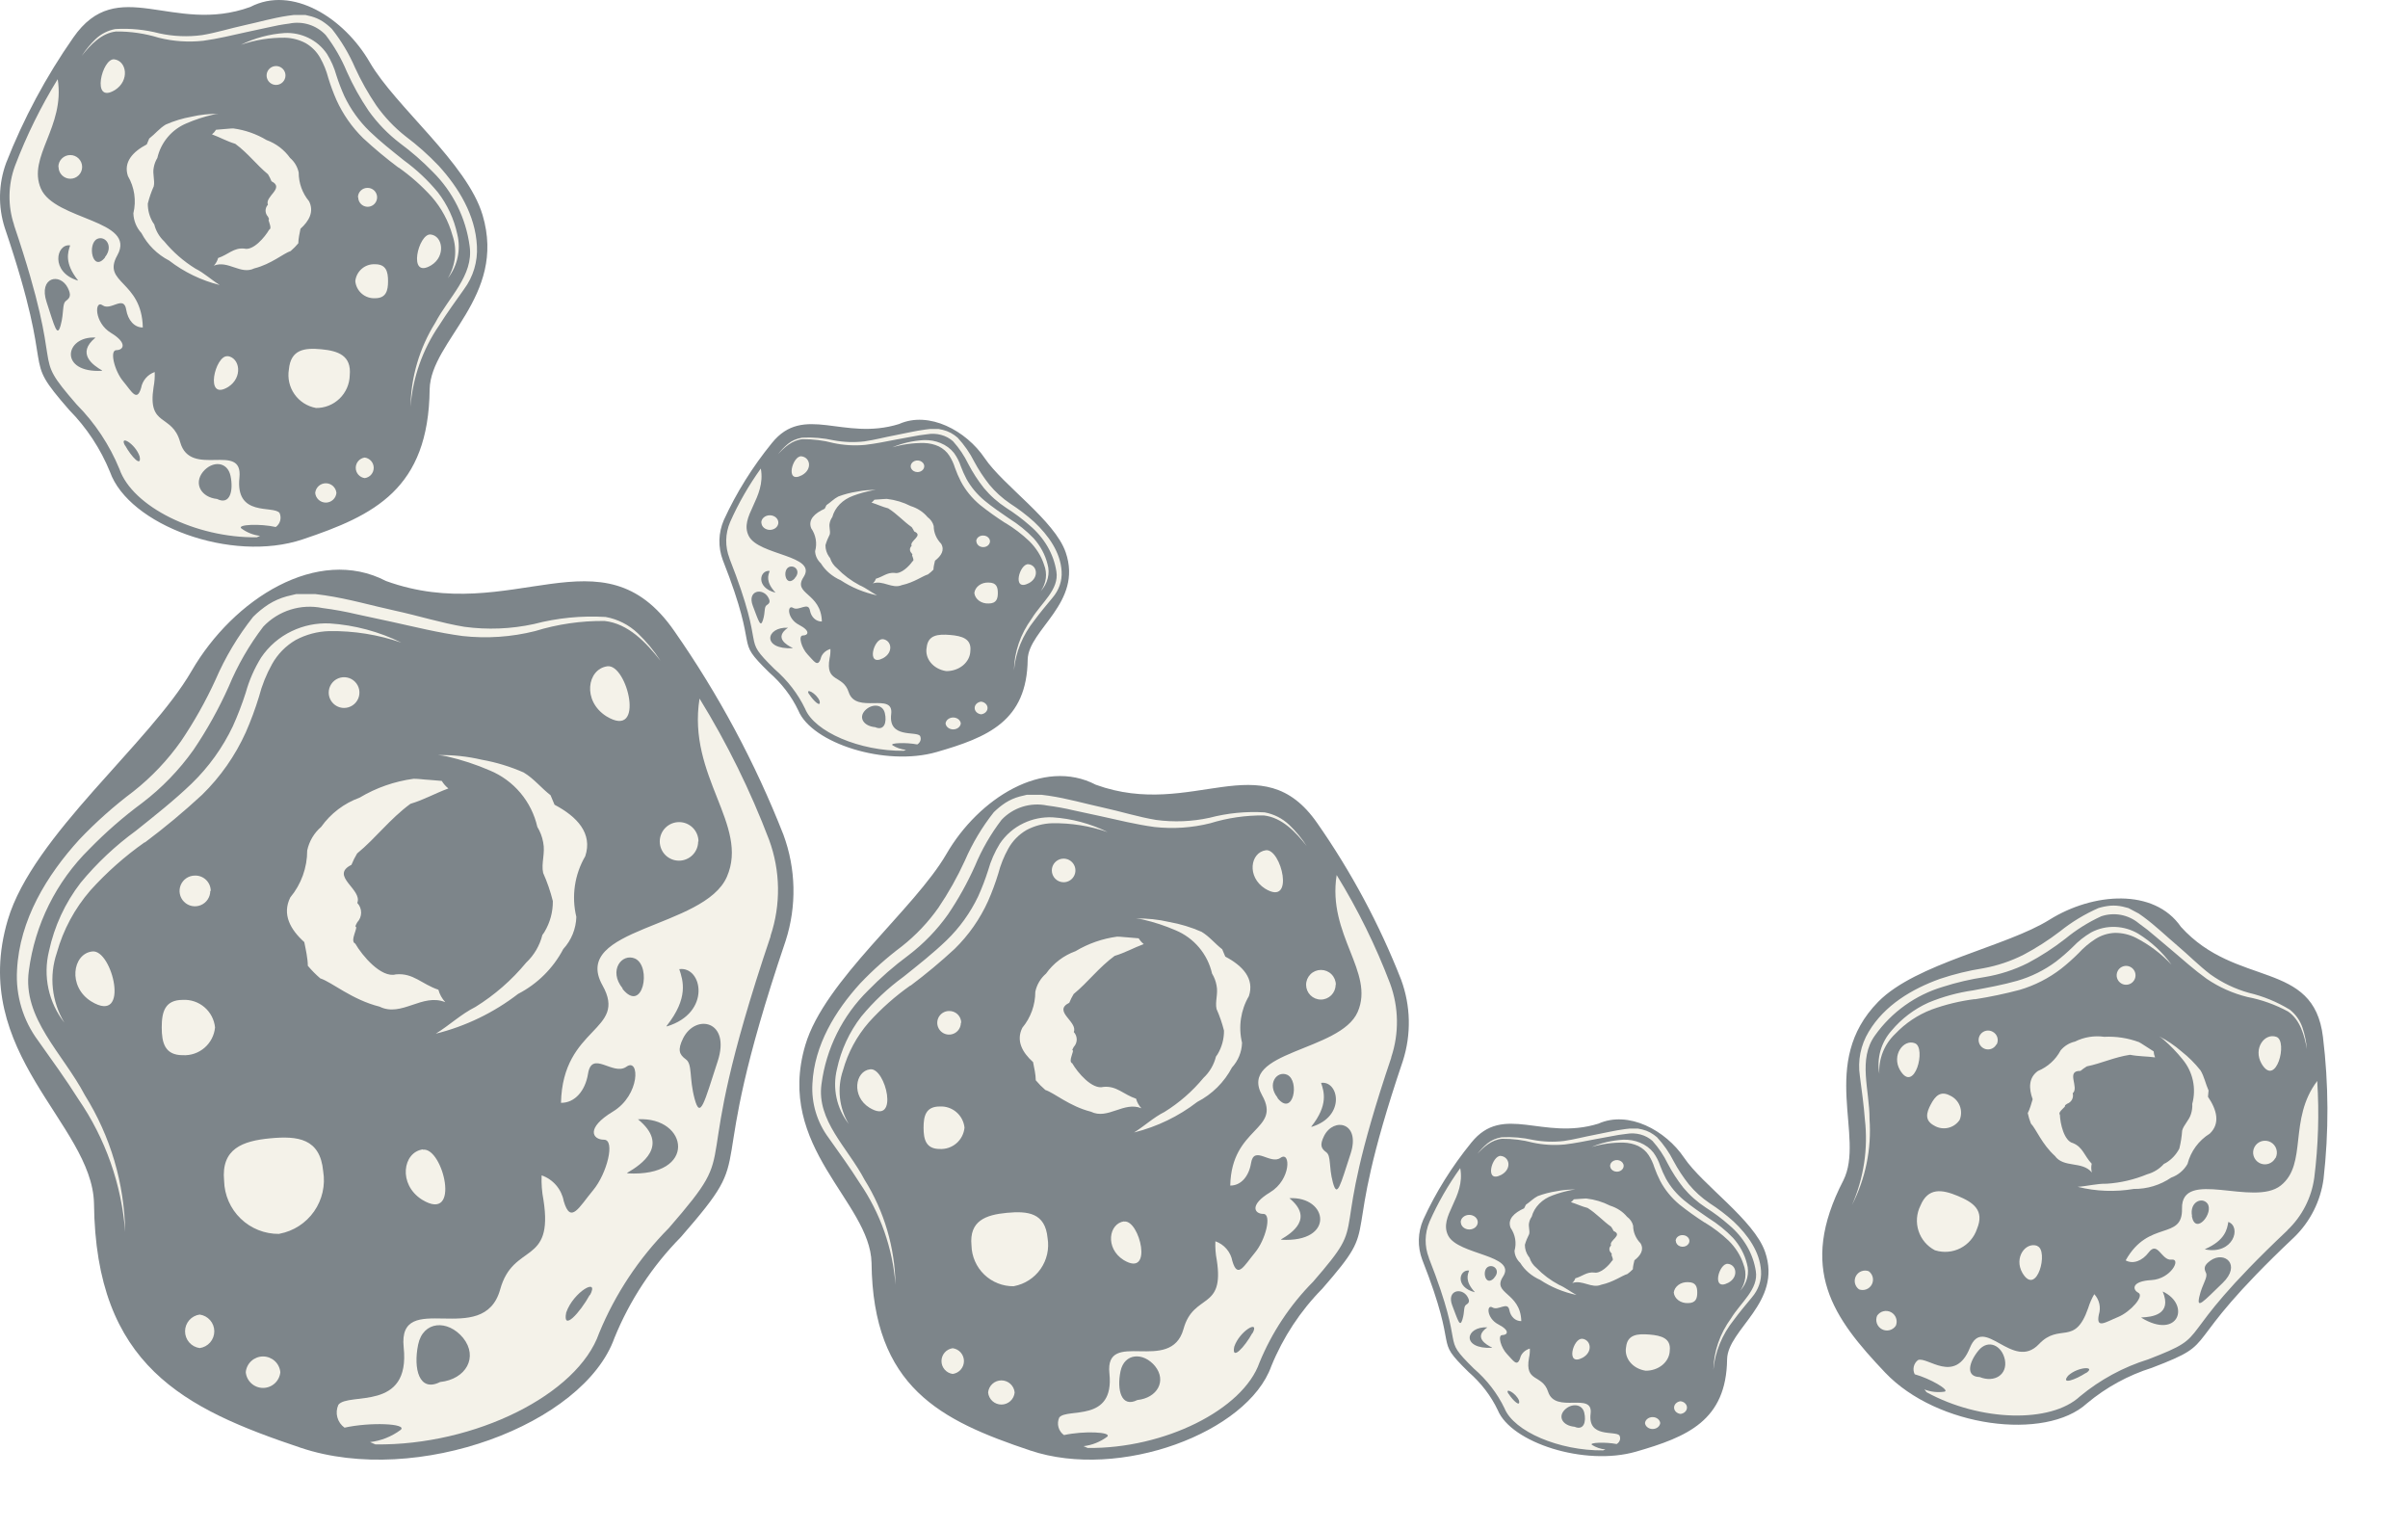 <svg width="241" height="153" viewBox="0 0 241 153" fill="none" xmlns="http://www.w3.org/2000/svg">
<g style="mix-blend-mode:color-dodge" opacity="0.54">
<path d="M37.911 145.753C35.301 145.774 32.706 145.374 30.224 144.569C18.693 140.71 9.883 136.467 9.73 120.385C9.73 117.218 7.716 114.235 5.64 110.976C2.381 105.918 -1.324 100.214 1.028 92.127C2.565 87.146 7.178 81.934 11.79 76.891C14.653 73.946 17.227 70.734 19.477 67.297C22.905 61.317 28.748 57.304 33.975 57.304C35.527 57.309 37.055 57.683 38.434 58.396C40.895 59.296 43.5 59.744 46.121 59.718C48.457 59.669 50.785 59.438 53.085 59.026C54.849 58.732 56.632 58.568 58.42 58.534C60.182 58.477 61.926 58.896 63.469 59.749C65.011 60.601 66.295 61.855 67.183 63.377C71.605 69.701 75.269 76.523 78.099 83.702C79.312 87.063 79.361 90.734 78.238 94.126C75.852 100.606 74.086 107.298 72.964 114.112C72.38 117.817 72.272 118.479 67.799 123.614C64.935 126.568 62.674 130.05 61.141 133.868C58.881 140.356 48.242 145.83 37.911 145.83V145.753Z" fill="#EBE7D7"/>
<path d="M78.407 83.517C75.581 76.322 71.917 69.484 67.491 63.146C60.234 52.661 51.286 62.716 38.633 58.134C31.792 54.568 23.351 59.918 19.169 67.144C14.988 74.37 3.288 83.594 0.782 92.035C-3.185 105.41 9.222 112.421 9.407 120.4C9.576 136.666 18.447 140.956 30.101 144.861C41.754 148.766 58.42 142.509 61.495 133.868C63.028 130.104 65.284 126.678 68.137 123.783C76.424 114.281 69.92 119.847 78.637 94.11C79.747 90.653 79.666 86.923 78.407 83.517ZM69.874 84.194C69.874 84.704 69.672 85.192 69.311 85.553C68.951 85.913 68.462 86.116 67.952 86.116C67.443 86.116 66.954 85.913 66.593 85.553C66.233 85.192 66.031 84.704 66.031 84.194C66.031 83.68 66.235 83.187 66.598 82.824C66.961 82.461 67.454 82.257 67.968 82.257C68.481 82.257 68.974 82.461 69.337 82.824C69.701 83.187 69.905 83.68 69.905 84.194H69.874ZM7.854 109.992C6.593 107.993 5.194 106.071 3.811 104.119C2.304 102.092 1.558 99.599 1.704 97.078C1.95 92.035 4.687 87.576 7.931 84.009C9.602 82.252 11.418 80.637 13.358 79.182C15.174 77.748 16.774 76.06 18.109 74.17C19.43 72.219 20.588 70.162 21.568 68.02C22.543 65.763 23.809 63.644 25.335 61.717C25.803 61.25 26.319 60.833 26.872 60.471C27.434 60.117 28.046 59.848 28.686 59.672L29.64 59.441C29.962 59.441 30.285 59.441 30.608 59.441H31.561L32.499 59.564C34.974 59.933 37.204 60.594 39.541 61.102C41.877 61.609 44.153 62.331 46.474 62.716C48.794 63.031 51.151 62.937 53.439 62.439C55.78 61.825 58.203 61.587 60.619 61.732C61.825 61.951 62.942 62.517 63.832 63.362C64.693 64.189 65.456 65.112 66.107 66.114C64.662 64.284 62.879 62.393 60.511 62.132C58.151 62.108 55.802 62.45 53.547 63.146C51.176 63.741 48.719 63.908 46.29 63.638C43.876 63.316 41.555 62.731 39.233 62.224L35.743 61.471C34.602 61.2 33.447 60.989 32.284 60.84C31.218 60.618 30.113 60.673 29.075 60.998C28.036 61.324 27.098 61.91 26.349 62.7C24.942 64.541 23.779 66.557 22.89 68.697C21.899 70.912 20.716 73.037 19.354 75.046C17.922 77.056 16.197 78.839 14.234 80.335C12.35 81.727 10.582 83.27 8.946 84.947C5.625 88.217 3.493 92.503 2.888 97.124C2.227 101.89 6.286 105.38 8.5 109.592C11.063 113.696 12.456 118.422 12.528 123.26C12.167 118.503 10.555 113.925 7.854 109.992ZM60.68 71.664C58.266 70.126 58.758 66.959 60.773 66.667C62.786 66.375 64.647 74.093 60.68 71.664ZM57.682 91.743C57.647 92.936 57.183 94.077 56.375 94.956C55.364 96.88 53.786 98.447 51.855 99.445C49.413 101.327 46.607 102.683 43.615 103.427C44.968 102.597 46.136 101.475 47.581 100.752C49.502 99.562 51.216 98.066 52.655 96.324C53.454 95.573 54.02 94.606 54.285 93.541C54.365 93.445 54.437 93.342 54.5 93.234C55.054 92.305 55.342 91.241 55.33 90.159C55.09 89.195 54.766 88.253 54.361 87.346C54.146 86.377 54.592 85.362 54.361 84.271C54.263 83.727 54.065 83.205 53.777 82.733C53.493 81.482 52.913 80.317 52.087 79.335C51.261 78.354 50.211 77.584 49.026 77.091C47.653 76.496 46.227 76.028 44.768 75.692C44.464 75.623 44.156 75.577 43.845 75.553C45.314 75.525 46.781 75.68 48.212 76.015C49.657 76.272 51.066 76.7 52.409 77.291C53.439 77.906 54.146 78.828 55.099 79.566C55.238 79.904 55.376 80.243 55.499 80.519C57.775 81.719 59.327 83.394 58.574 85.67C57.503 87.503 57.183 89.679 57.682 91.743ZM30.746 85.101C30.939 84.179 31.431 83.347 32.145 82.733C33.099 81.391 34.44 80.372 35.989 79.812C37.646 78.821 39.487 78.178 41.401 77.921C41.954 77.921 42.477 78.013 42.938 78.029L44.214 78.136C44.388 78.425 44.612 78.68 44.875 78.89C43.569 79.366 42.462 80.012 41.078 80.427C38.987 81.965 37.634 83.84 35.743 85.393C35.523 85.756 35.333 86.137 35.174 86.531C32.96 87.638 36.312 88.991 35.758 90.344C36.005 90.606 36.142 90.952 36.142 91.312C36.142 91.672 36.005 92.018 35.758 92.281C35.679 92.413 35.612 92.552 35.559 92.696C35.943 92.696 34.944 94.156 35.559 94.418C36.235 95.602 38.157 97.892 39.617 97.493C41.355 97.323 42.216 98.477 43.876 99.03C44.002 99.495 44.24 99.923 44.568 100.275C42.262 99.338 40.202 101.813 37.988 100.721C35.22 100.029 33.206 98.261 32.053 97.892C31.604 97.507 31.188 97.085 30.808 96.632C30.808 95.924 30.593 94.956 30.454 94.264C29.055 93.003 28.21 91.481 29.055 89.79C30.149 88.472 30.747 86.814 30.746 85.101ZM32.899 69.296C32.899 68.992 32.989 68.695 33.158 68.442C33.327 68.189 33.567 67.992 33.848 67.876C34.129 67.759 34.438 67.729 34.736 67.788C35.034 67.847 35.308 67.994 35.523 68.209C35.738 68.424 35.885 68.698 35.944 68.996C36.004 69.294 35.973 69.603 35.857 69.885C35.74 70.165 35.543 70.406 35.29 70.574C35.038 70.743 34.74 70.834 34.436 70.834C34.029 70.834 33.637 70.672 33.349 70.383C33.061 70.095 32.899 69.704 32.899 69.296ZM42.323 115.035C44.337 114.743 46.198 122.461 42.231 120.031C39.817 118.494 40.309 115.281 42.323 115.004V115.035ZM9.222 95.202C11.236 94.91 13.097 102.628 9.13 100.198C6.762 98.723 7.254 95.433 9.222 95.202ZM14.465 84.286C12.488 85.679 10.673 87.288 9.053 89.083C7.479 90.892 6.328 93.03 5.686 95.34C5.296 96.488 5.162 97.708 5.292 98.913C5.422 100.119 5.814 101.282 6.44 102.32C5.659 101.323 5.115 100.161 4.848 98.923C4.582 97.684 4.6 96.401 4.902 95.171C5.433 92.682 6.515 90.344 8.069 88.329C9.684 86.373 11.538 84.627 13.589 83.133C15.511 81.596 17.463 80.058 19.169 78.413C20.881 76.76 22.282 74.812 23.305 72.663C23.8 71.566 24.231 70.442 24.597 69.296C24.941 68.061 25.459 66.881 26.134 65.791C26.904 64.65 27.966 63.737 29.209 63.146C30.388 62.584 31.686 62.32 32.991 62.378C35.487 62.541 37.927 63.194 40.171 64.299C37.848 63.498 35.402 63.108 32.945 63.146C31.774 63.179 30.626 63.485 29.593 64.038C28.601 64.615 27.784 65.449 27.226 66.452C26.653 67.478 26.214 68.574 25.919 69.711C25.548 70.925 25.106 72.116 24.597 73.278C23.542 75.612 22.061 77.729 20.23 79.52C18.408 81.206 16.499 82.797 14.511 84.286H14.465ZM21.045 89.144C21.045 89.448 20.955 89.746 20.786 89.999C20.617 90.251 20.377 90.448 20.096 90.565C19.815 90.681 19.506 90.712 19.208 90.652C18.91 90.593 18.636 90.447 18.421 90.231C18.206 90.016 18.059 89.743 18 89.444C17.941 89.146 17.971 88.837 18.087 88.556C18.204 88.275 18.401 88.035 18.654 87.866C18.907 87.697 19.204 87.607 19.508 87.607C19.713 87.601 19.918 87.636 20.11 87.71C20.302 87.785 20.477 87.897 20.625 88.041C20.773 88.184 20.89 88.356 20.97 88.545C21.05 88.735 21.091 88.939 21.091 89.144H21.045ZM19.984 134.883C19.579 134.828 19.207 134.628 18.938 134.32C18.669 134.012 18.521 133.616 18.521 133.207C18.521 132.798 18.669 132.403 18.938 132.095C19.207 131.787 19.579 131.586 19.984 131.531C20.39 131.586 20.762 131.787 21.031 132.095C21.3 132.403 21.448 132.798 21.448 133.207C21.448 133.616 21.3 134.012 21.031 134.32C20.762 134.628 20.39 134.828 19.984 134.883ZM18.293 105.58C16.494 105.58 16.187 104.334 16.187 102.797C16.187 101.259 16.494 100.045 18.293 100.045C19.082 100.001 19.857 100.262 20.458 100.775C21.059 101.287 21.44 102.011 21.522 102.797C21.448 103.588 21.07 104.32 20.468 104.838C19.866 105.357 19.087 105.623 18.293 105.58ZM24.597 137.297C24.637 136.866 24.837 136.466 25.157 136.175C25.477 135.884 25.894 135.723 26.326 135.723C26.759 135.723 27.176 135.884 27.496 136.175C27.816 136.466 28.015 136.866 28.056 137.297C28.015 137.727 27.816 138.127 27.496 138.418C27.176 138.709 26.759 138.871 26.326 138.871C25.894 138.871 25.477 138.709 25.157 138.418C24.837 138.127 24.637 137.727 24.597 137.297ZM27.933 123.46C26.5 123.476 25.118 122.927 24.088 121.931C23.057 120.935 22.461 119.573 22.429 118.14C22.121 114.927 24.289 114.158 27.041 113.897C29.793 113.636 32.038 113.897 32.345 117.187C32.579 118.594 32.253 120.036 31.437 121.206C30.621 122.375 29.38 123.179 27.979 123.444L27.933 123.46ZM77.131 93.664C68.367 119.586 74.871 113.728 66.938 122.876C63.947 125.892 61.575 129.464 59.958 133.392C57.821 139.541 47.52 144.646 37.573 144.523L37.035 144.292C38.149 144.157 39.209 143.733 40.109 143.062C40.786 142.432 37.035 142.278 34.482 142.847C34.129 142.596 33.875 142.23 33.763 141.812C33.65 141.394 33.687 140.95 33.867 140.556C34.882 139.265 41.093 141.294 40.401 134.806C39.786 128.872 48.396 134.991 50.057 129.025C51.363 124.29 55.422 126.673 54.392 120.062C54.235 119.252 54.173 118.427 54.208 117.602C54.772 117.799 55.274 118.141 55.663 118.595C56.052 119.049 56.314 119.597 56.422 120.185C57.113 122.553 57.959 120.769 59.358 119.094C60.757 117.418 61.603 114.035 60.45 114.035C59.297 114.035 58.589 112.882 61.341 111.222C64.093 109.561 64.032 105.779 62.694 106.733C61.357 107.686 59.235 105.011 58.851 107.44C58.574 109.146 57.529 110.361 56.145 110.346C56.314 102.658 62.879 103.181 60.296 98.584C57.067 92.803 70.489 92.911 72.749 87.73C75.009 82.549 68.767 77.691 70.012 69.896C72.773 74.381 75.105 79.117 76.977 84.04C78.113 87.134 78.162 90.523 77.115 93.649L77.131 93.664ZM46.351 133.868C47.889 135.79 46.644 138.004 44.045 138.281C41.939 139.342 41.355 136.943 41.847 134.545C42.339 132.146 44.814 132.008 46.351 133.868ZM59.035 129.548C58.02 131.393 56.283 133.253 56.667 131.331C57.375 129.256 60.065 127.719 59.035 129.61V129.548ZM66.722 102.643C68.936 99.845 68.367 98.123 67.983 96.97C70.289 96.647 71.242 101.352 66.722 102.705V102.643ZM71.827 106.194C70.474 110.33 70.089 112.052 69.52 109.946C68.952 107.84 69.321 106.487 68.644 105.995C67.968 105.503 67.799 105.041 68.367 103.888C69.628 101.382 73.164 102.12 71.827 106.194ZM62.786 117.341C64.186 116.526 67.061 114.604 63.847 111.991C68.906 111.714 69.859 117.802 62.786 117.402V117.341ZM62.31 98.892C60.865 97.108 62.233 95.34 63.555 95.909C65.246 96.693 64.339 101.459 62.31 98.953V98.892Z" fill="#0E1D27"/>
</g>
<g style="mix-blend-mode:color-dodge" opacity="0.54">
<path d="M109.12 145.821C107.116 145.838 105.122 145.531 103.215 144.912C94.358 141.948 87.592 138.688 87.474 126.336C87.474 123.903 85.927 121.612 84.332 119.109C81.829 115.223 78.983 110.842 80.79 104.63C81.97 100.804 85.513 96.801 89.056 92.927C91.255 90.665 93.233 88.198 94.961 85.558C97.594 80.964 102.082 77.882 106.097 77.882C107.289 77.885 108.463 78.173 109.522 78.721C111.413 79.412 113.413 79.756 115.426 79.736C117.221 79.698 119.009 79.521 120.776 79.205C122.131 78.979 123.5 78.853 124.874 78.827C126.227 78.783 127.567 79.105 128.752 79.76C129.937 80.415 130.923 81.378 131.605 82.547C135.001 87.405 137.815 92.645 139.99 98.159C140.921 100.74 140.959 103.56 140.096 106.166C138.263 111.143 136.907 116.284 136.045 121.518C135.597 124.364 135.514 124.872 132.078 128.816C129.878 131.085 128.141 133.76 126.964 136.693C125.228 141.676 117.056 145.88 109.12 145.88V145.821Z" fill="#EBE7D7"/>
<path d="M140.226 98.017C138.056 92.49 135.241 87.238 131.841 82.37C126.267 74.316 119.394 82.039 109.675 78.52C104.42 75.78 97.937 79.89 94.725 85.44C91.512 90.99 82.525 98.076 80.601 104.559C77.554 114.834 87.084 120.219 87.226 126.348C87.356 138.842 94.169 142.137 103.121 145.136C112.073 148.136 124.874 143.33 127.236 136.693C128.413 133.801 130.146 131.169 132.337 128.946C138.703 121.648 133.707 125.923 140.403 106.154C141.256 103.498 141.193 100.633 140.226 98.017ZM133.672 98.537C133.672 98.928 133.516 99.304 133.239 99.58C132.963 99.857 132.587 100.013 132.196 100.013C131.804 100.013 131.429 99.857 131.152 99.58C130.875 99.304 130.719 98.928 130.719 98.537C130.719 98.142 130.876 97.763 131.155 97.484C131.434 97.205 131.813 97.049 132.207 97.049C132.602 97.049 132.981 97.205 133.26 97.484C133.539 97.763 133.695 98.142 133.695 98.537H133.672ZM86.033 118.353C85.064 116.818 83.99 115.341 82.927 113.842C81.77 112.284 81.197 110.37 81.309 108.433C81.498 104.559 83.6 101.135 86.092 98.395C87.376 97.045 88.77 95.805 90.261 94.687C91.656 93.585 92.885 92.289 93.91 90.837C94.925 89.339 95.814 87.759 96.567 86.113C97.316 84.38 98.288 82.752 99.46 81.271C99.82 80.913 100.216 80.593 100.641 80.315C101.073 80.043 101.543 79.836 102.035 79.701L102.767 79.524C103.015 79.524 103.263 79.524 103.511 79.524H104.243L104.963 79.618C106.865 79.901 108.577 80.409 110.372 80.799C112.167 81.189 113.915 81.744 115.698 82.039C117.48 82.281 119.29 82.209 121.048 81.826C122.846 81.355 124.707 81.171 126.563 81.283C127.49 81.451 128.347 81.886 129.031 82.535C129.692 83.171 130.279 83.88 130.779 84.649C129.668 83.243 128.299 81.791 126.48 81.59C124.667 81.572 122.863 81.835 121.13 82.37C119.31 82.826 117.422 82.954 115.556 82.748C113.702 82.499 111.919 82.051 110.136 81.661L107.455 81.082C106.579 80.874 105.692 80.713 104.798 80.598C103.979 80.428 103.131 80.469 102.333 80.72C101.535 80.97 100.814 81.42 100.24 82.027C99.159 83.441 98.266 84.989 97.582 86.633C96.821 88.335 95.912 89.967 94.866 91.51C93.767 93.054 92.441 94.423 90.934 95.573C89.486 96.642 88.128 97.827 86.871 99.115C84.321 101.627 82.683 104.919 82.218 108.468C81.711 112.129 84.828 114.81 86.529 118.046C88.498 121.198 89.567 124.828 89.623 128.544C89.346 124.89 88.107 121.374 86.033 118.353ZM126.61 88.912C124.756 87.731 125.134 85.298 126.681 85.074C128.228 84.85 129.657 90.778 126.61 88.912ZM124.307 104.335C124.28 105.252 123.924 106.128 123.303 106.803C122.527 108.281 121.315 109.485 119.831 110.252C117.955 111.697 115.8 112.739 113.501 113.31C114.541 112.672 115.438 111.81 116.548 111.255C118.024 110.341 119.34 109.192 120.445 107.854C121.06 107.277 121.494 106.535 121.697 105.717C121.759 105.643 121.814 105.564 121.862 105.481C122.289 104.767 122.509 103.95 122.5 103.119C122.316 102.378 122.067 101.655 121.756 100.958C121.591 100.214 121.933 99.434 121.756 98.596C121.681 98.178 121.529 97.777 121.307 97.415C121.089 96.454 120.644 95.559 120.009 94.805C119.374 94.051 118.568 93.46 117.658 93.081C116.603 92.624 115.508 92.264 114.387 92.006C114.154 91.953 113.917 91.918 113.679 91.9C114.807 91.878 115.934 91.997 117.032 92.254C118.142 92.451 119.225 92.78 120.256 93.234C121.048 93.707 121.591 94.415 122.323 94.982C122.429 95.242 122.536 95.502 122.63 95.714C124.378 96.635 125.571 97.922 124.992 99.67C124.169 101.078 123.924 102.75 124.307 104.335ZM103.617 99.233C103.765 98.525 104.143 97.886 104.692 97.415C105.424 96.384 106.454 95.601 107.644 95.171C108.917 94.41 110.331 93.915 111.801 93.718C112.226 93.718 112.628 93.789 112.982 93.801L113.962 93.884C114.096 94.105 114.268 94.301 114.47 94.462C113.466 94.829 112.616 95.325 111.553 95.643C109.947 96.824 108.908 98.265 107.455 99.458C107.286 99.737 107.14 100.029 107.018 100.332C105.318 101.182 107.892 102.221 107.467 103.26C107.656 103.462 107.762 103.728 107.762 104.004C107.762 104.281 107.656 104.547 107.467 104.748C107.406 104.85 107.355 104.957 107.313 105.067C107.609 105.067 106.841 106.189 107.313 106.39C107.833 107.299 109.309 109.059 110.431 108.752C111.765 108.622 112.427 109.508 113.702 109.933C113.799 110.29 113.981 110.618 114.234 110.889C112.462 110.169 110.88 112.07 109.179 111.232C107.054 110.7 105.507 109.342 104.621 109.059C104.276 108.763 103.956 108.439 103.664 108.09C103.664 107.547 103.499 106.803 103.393 106.272C102.318 105.303 101.668 104.134 102.318 102.835C103.158 101.823 103.618 100.549 103.617 99.233ZM105.27 87.093C105.27 86.86 105.34 86.632 105.469 86.437C105.599 86.243 105.784 86.092 105.999 86.002C106.215 85.913 106.453 85.889 106.682 85.935C106.911 85.981 107.121 86.093 107.286 86.258C107.451 86.424 107.564 86.634 107.61 86.863C107.655 87.092 107.632 87.329 107.542 87.545C107.453 87.761 107.302 87.945 107.107 88.075C106.913 88.205 106.685 88.274 106.451 88.274C106.138 88.274 105.838 88.15 105.616 87.928C105.395 87.707 105.27 87.407 105.27 87.093ZM112.509 122.226C114.056 122.002 115.485 127.93 112.439 126.064C110.585 124.883 110.962 122.415 112.509 122.203V122.226ZM87.084 106.992C88.631 106.768 90.06 112.696 87.013 110.83C85.194 109.696 85.572 107.169 87.084 106.992ZM91.111 98.608C89.593 99.677 88.198 100.913 86.954 102.292C85.745 103.681 84.861 105.324 84.368 107.098C84.068 107.98 83.965 108.917 84.065 109.843C84.165 110.769 84.466 111.662 84.946 112.46C84.347 111.694 83.929 110.801 83.724 109.85C83.519 108.899 83.534 107.914 83.766 106.969C84.173 105.057 85.004 103.261 86.198 101.713C87.439 100.21 88.863 98.869 90.438 97.722C91.914 96.541 93.414 95.36 94.725 94.096C96.04 92.826 97.115 91.33 97.901 89.68C98.281 88.837 98.612 87.974 98.893 87.093C99.158 86.145 99.555 85.238 100.074 84.401C100.665 83.525 101.481 82.823 102.436 82.37C103.341 81.938 104.339 81.735 105.341 81.779C107.258 81.905 109.132 82.406 110.856 83.255C109.072 82.639 107.193 82.34 105.306 82.37C104.406 82.395 103.525 82.629 102.731 83.055C101.969 83.498 101.341 84.138 100.913 84.909C100.473 85.697 100.136 86.538 99.909 87.412C99.624 88.344 99.285 89.259 98.893 90.152C98.083 91.945 96.946 93.571 95.539 94.947C94.139 96.242 92.673 97.464 91.146 98.608H91.111ZM96.165 102.339C96.165 102.573 96.096 102.801 95.966 102.995C95.837 103.19 95.652 103.341 95.436 103.43C95.221 103.52 94.983 103.543 94.754 103.497C94.525 103.452 94.314 103.339 94.149 103.174C93.984 103.009 93.872 102.799 93.826 102.57C93.781 102.341 93.804 102.103 93.893 101.887C93.983 101.672 94.134 101.487 94.328 101.357C94.522 101.228 94.751 101.158 94.984 101.158C95.142 101.154 95.3 101.181 95.447 101.238C95.595 101.295 95.729 101.381 95.842 101.491C95.956 101.602 96.046 101.733 96.108 101.879C96.169 102.025 96.201 102.181 96.201 102.339H96.165ZM95.35 137.472C95.039 137.43 94.754 137.276 94.547 137.039C94.34 136.803 94.226 136.499 94.226 136.185C94.226 135.871 94.34 135.567 94.547 135.33C94.754 135.094 95.039 134.94 95.35 134.898C95.662 134.94 95.947 135.094 96.154 135.33C96.361 135.567 96.475 135.871 96.475 136.185C96.475 136.499 96.361 136.803 96.154 137.039C95.947 137.276 95.662 137.43 95.35 137.472ZM94.051 114.963C92.67 114.963 92.433 114.007 92.433 112.826C92.433 111.645 92.67 110.712 94.051 110.712C94.657 110.678 95.253 110.879 95.714 111.273C96.176 111.666 96.469 112.223 96.531 112.826C96.474 113.434 96.184 113.996 95.722 114.394C95.26 114.793 94.661 114.997 94.051 114.963ZM98.893 139.326C98.924 138.995 99.078 138.688 99.324 138.465C99.569 138.241 99.89 138.117 100.222 138.117C100.554 138.117 100.874 138.241 101.12 138.465C101.366 138.688 101.519 138.995 101.55 139.326C101.519 139.657 101.366 139.964 101.12 140.188C100.874 140.411 100.554 140.535 100.222 140.535C99.89 140.535 99.569 140.411 99.324 140.188C99.078 139.964 98.924 139.657 98.893 139.326ZM101.456 128.698C100.355 128.71 99.294 128.289 98.502 127.524C97.711 126.759 97.253 125.712 97.228 124.612C96.992 122.144 98.657 121.553 100.771 121.352C102.885 121.152 104.609 121.352 104.845 123.88C105.025 124.96 104.774 126.068 104.148 126.966C103.521 127.864 102.567 128.482 101.491 128.686L101.456 128.698ZM139.246 105.811C132.515 125.722 137.51 121.222 131.416 128.249C129.119 130.566 127.297 133.31 126.055 136.327C124.413 141.05 116.501 144.971 108.86 144.877L108.447 144.699C109.303 144.596 110.117 144.27 110.809 143.755C111.329 143.27 108.447 143.152 106.487 143.589C106.215 143.397 106.02 143.116 105.934 142.795C105.847 142.473 105.876 142.132 106.014 141.83C106.794 140.838 111.565 142.397 111.033 137.413C110.561 132.855 117.174 137.555 118.45 132.973C119.453 129.335 122.571 131.166 121.78 126.088C121.659 125.466 121.612 124.832 121.638 124.198C122.072 124.349 122.457 124.613 122.756 124.961C123.055 125.31 123.256 125.731 123.339 126.182C123.87 128.001 124.52 126.631 125.594 125.344C126.669 124.057 127.318 121.459 126.433 121.459C125.547 121.459 125.004 120.573 127.118 119.297C129.232 118.022 129.184 115.117 128.157 115.849C127.129 116.581 125.5 114.527 125.205 116.392C124.992 117.703 124.189 118.636 123.126 118.624C123.256 112.72 128.299 113.121 126.315 109.59C123.835 105.15 134.144 105.233 135.88 101.253C137.616 97.273 132.822 93.541 133.778 87.554C135.899 90.999 137.69 94.637 139.128 98.418C140 100.795 140.038 103.398 139.234 105.799L139.246 105.811ZM115.604 136.693C116.784 138.169 115.828 139.869 113.832 140.082C112.214 140.897 111.765 139.055 112.143 137.212C112.521 135.37 114.423 135.264 115.604 136.693ZM125.346 133.374C124.567 134.791 123.232 136.22 123.528 134.744C124.071 133.15 126.137 131.969 125.346 133.421V133.374ZM131.251 112.708C132.951 110.559 132.515 109.236 132.219 108.35C133.991 108.102 134.723 111.716 131.251 112.755V112.708ZM135.172 115.436C134.132 118.613 133.837 119.935 133.4 118.317C132.963 116.699 133.247 115.66 132.727 115.282C132.207 114.904 132.078 114.55 132.515 113.664C133.483 111.739 136.199 112.306 135.172 115.436ZM128.228 123.998C129.302 123.372 131.511 121.896 129.043 119.888C132.928 119.675 133.66 124.352 128.228 124.045V123.998ZM127.862 109.826C126.752 108.456 127.803 107.098 128.818 107.535C130.117 108.138 129.42 111.799 127.862 109.874V109.826Z" fill="#0E1D27"/>
</g>
<g style="mix-blend-mode:color-dodge" opacity="0.54">
<path d="M25.493 54.515C27.096 54.528 28.69 54.283 30.215 53.788C37.297 51.418 42.709 48.811 42.803 38.934C42.803 36.988 44.04 35.156 45.315 33.154C47.317 30.047 49.593 26.544 48.148 21.576C47.204 18.517 44.371 15.315 41.538 12.218C39.779 10.409 38.198 8.436 36.816 6.325C34.71 2.652 31.121 0.187 27.911 0.187C26.957 0.189 26.019 0.419 25.172 0.857C23.66 1.41 22.06 1.685 20.45 1.669C19.015 1.639 17.585 1.497 16.172 1.244C15.089 1.064 13.994 0.963 12.896 0.942C11.813 0.907 10.742 1.165 9.794 1.688C8.847 2.212 8.059 2.982 7.513 3.917C4.797 7.802 2.547 11.992 0.808 16.401C0.063 18.466 0.033 20.721 0.723 22.804C2.188 26.785 3.273 30.895 3.962 35.081C4.321 37.356 4.387 37.763 7.135 40.917C8.894 42.731 10.283 44.87 11.224 47.215C12.612 51.2 19.147 54.562 25.493 54.562V54.515Z" fill="#EBE7D7"/>
<path d="M0.619 16.288C2.355 11.868 4.605 7.668 7.324 3.775C11.781 -2.665 17.277 3.511 25.049 0.697C29.252 -1.494 34.436 1.792 37.005 6.231C39.573 10.669 46.76 16.335 48.299 21.52C50.736 29.735 43.115 34.042 43.001 38.943C42.897 48.934 37.449 51.569 30.29 53.968C23.132 56.366 12.895 52.523 11.007 47.215C10.065 44.903 8.679 42.799 6.927 41.02C1.837 35.184 5.832 38.603 0.477 22.794C-0.205 20.671 -0.155 18.38 0.619 16.288V16.288ZM5.86 16.703C5.86 17.017 5.984 17.317 6.206 17.538C6.427 17.759 6.727 17.884 7.04 17.884C7.354 17.884 7.654 17.759 7.875 17.538C8.097 17.317 8.221 17.017 8.221 16.703C8.221 16.388 8.096 16.085 7.872 15.862C7.649 15.639 7.347 15.514 7.031 15.514C6.715 15.514 6.413 15.639 6.19 15.862C5.966 16.085 5.841 16.388 5.841 16.703H5.86ZM43.955 32.55C44.729 31.322 45.589 30.142 46.439 28.942C47.364 27.697 47.822 26.166 47.732 24.617C47.581 21.52 45.9 18.781 43.908 16.59C42.881 15.511 41.766 14.519 40.574 13.625C39.459 12.744 38.476 11.707 37.656 10.546C36.844 9.348 36.134 8.085 35.532 6.769C34.933 5.383 34.155 4.081 33.218 2.897C32.93 2.611 32.614 2.354 32.273 2.132C31.928 1.915 31.553 1.749 31.159 1.641L30.574 1.499C30.375 1.499 30.177 1.499 29.979 1.499H29.393L28.817 1.575C27.297 1.802 25.927 2.208 24.492 2.519C23.057 2.831 21.659 3.275 20.233 3.511C18.808 3.704 17.36 3.647 15.955 3.341C14.517 2.964 13.029 2.817 11.545 2.907C10.804 3.041 10.118 3.389 9.571 3.908C9.042 4.416 8.574 4.983 8.174 5.598C9.061 4.474 10.157 3.313 11.611 3.152C13.061 3.137 14.504 3.348 15.889 3.775C17.345 4.141 18.854 4.243 20.346 4.078C21.829 3.879 23.255 3.52 24.681 3.209L26.825 2.746C27.526 2.58 28.235 2.45 28.949 2.359C29.604 2.223 30.283 2.256 30.921 2.456C31.559 2.656 32.135 3.016 32.594 3.501C33.459 4.632 34.173 5.87 34.719 7.184C35.328 8.545 36.055 9.85 36.891 11.085C37.771 12.319 38.831 13.414 40.036 14.333C41.193 15.188 42.28 16.136 43.285 17.166C45.324 19.175 46.634 21.807 47.005 24.645C47.411 27.573 44.918 29.717 43.558 32.304C41.984 34.825 41.129 37.728 41.084 40.699C41.306 37.777 42.296 34.966 43.955 32.55V32.55ZM11.507 9.007C12.99 8.063 12.688 6.117 11.451 5.938C10.213 5.758 9.071 10.499 11.507 9.007ZM13.349 21.34C13.37 22.073 13.655 22.774 14.151 23.314C14.773 24.496 15.742 25.458 16.928 26.071C18.428 27.227 20.151 28.06 21.989 28.517C21.159 28.007 20.441 27.318 19.553 26.874C18.373 26.143 17.32 25.225 16.437 24.154C15.946 23.693 15.598 23.099 15.436 22.445C15.386 22.386 15.342 22.323 15.303 22.256C14.963 21.686 14.786 21.032 14.794 20.367C14.941 19.775 15.14 19.197 15.389 18.639C15.521 18.044 15.247 17.421 15.389 16.751C15.449 16.416 15.57 16.096 15.747 15.806C15.922 15.038 16.278 14.322 16.785 13.719C17.293 13.116 17.938 12.643 18.665 12.341C19.509 11.975 20.385 11.688 21.281 11.481C21.468 11.439 21.657 11.411 21.848 11.396C20.946 11.379 20.045 11.474 19.166 11.68C18.278 11.837 17.413 12.101 16.588 12.463C15.955 12.841 15.521 13.408 14.935 13.861C14.85 14.069 14.765 14.277 14.69 14.447C13.292 15.183 12.338 16.212 12.801 17.61C13.459 18.736 13.655 20.073 13.349 21.34V21.34ZM29.894 17.261C29.775 16.694 29.473 16.183 29.034 15.806C28.448 14.982 27.625 14.356 26.674 14.012C25.656 13.403 24.525 13.008 23.349 12.851C23.009 12.851 22.688 12.907 22.405 12.917L21.621 12.983C21.514 13.16 21.377 13.316 21.215 13.445C22.018 13.738 22.698 14.135 23.548 14.39C24.832 15.334 25.663 16.486 26.825 17.44C26.96 17.663 27.077 17.897 27.174 18.139C28.534 18.819 26.475 19.65 26.815 20.481C26.664 20.642 26.579 20.855 26.579 21.076C26.579 21.297 26.664 21.51 26.815 21.671C26.864 21.752 26.905 21.837 26.938 21.926C26.702 21.926 27.316 22.823 26.938 22.983C26.522 23.71 25.342 25.118 24.445 24.872C23.378 24.768 22.849 25.477 21.829 25.816C21.752 26.102 21.606 26.365 21.404 26.581C22.82 26.005 24.086 27.526 25.446 26.855C27.146 26.43 28.383 25.344 29.091 25.118C29.367 24.881 29.623 24.622 29.856 24.343C29.856 23.909 29.988 23.314 30.073 22.889C30.933 22.115 31.452 21.18 30.933 20.141C30.261 19.332 29.893 18.313 29.894 17.261V17.261ZM28.572 7.553C28.572 7.366 28.516 7.183 28.413 7.028C28.309 6.873 28.161 6.752 27.989 6.68C27.816 6.609 27.626 6.59 27.443 6.627C27.26 6.663 27.092 6.753 26.959 6.885C26.827 7.017 26.738 7.185 26.701 7.369C26.665 7.552 26.683 7.742 26.755 7.914C26.826 8.087 26.947 8.234 27.103 8.338C27.258 8.442 27.441 8.497 27.627 8.497C27.878 8.497 28.118 8.398 28.295 8.22C28.472 8.043 28.572 7.803 28.572 7.553V7.553ZM22.783 35.647C21.546 35.468 20.403 40.208 22.839 38.716C24.322 37.772 24.02 35.798 22.783 35.628V35.647ZM43.115 23.465C41.877 23.286 40.735 28.026 43.171 26.534C44.626 25.628 44.323 23.607 43.115 23.465ZM39.894 16.76C41.108 17.616 42.223 18.604 43.218 19.706C44.185 20.818 44.892 22.131 45.287 23.55C45.526 24.255 45.609 25.004 45.529 25.745C45.449 26.485 45.208 27.199 44.824 27.837C45.303 27.225 45.638 26.511 45.801 25.75C45.965 24.99 45.954 24.202 45.768 23.446C45.442 21.917 44.778 20.481 43.823 19.244C42.831 18.042 41.692 16.97 40.433 16.052C39.252 15.107 38.053 14.163 37.005 13.153C35.953 12.137 35.093 10.941 34.464 9.621C34.161 8.947 33.896 8.257 33.671 7.553C33.46 6.794 33.142 6.069 32.727 5.4C32.254 4.699 31.602 4.138 30.838 3.775C30.114 3.43 29.316 3.268 28.515 3.303C26.982 3.404 25.483 3.805 24.105 4.484C25.532 3.991 27.034 3.751 28.543 3.775C29.263 3.796 29.968 3.983 30.602 4.323C31.211 4.678 31.714 5.19 32.056 5.806C32.408 6.436 32.678 7.109 32.859 7.808C33.087 8.553 33.358 9.285 33.671 9.999C34.319 11.432 35.228 12.732 36.353 13.833C37.473 14.868 38.645 15.846 39.866 16.76H39.894ZM35.852 19.744C35.852 19.931 35.908 20.114 36.012 20.269C36.115 20.424 36.263 20.545 36.435 20.617C36.608 20.688 36.798 20.707 36.981 20.671C37.164 20.634 37.333 20.544 37.465 20.412C37.597 20.28 37.687 20.112 37.723 19.928C37.76 19.745 37.741 19.555 37.669 19.383C37.598 19.21 37.477 19.063 37.322 18.959C37.166 18.855 36.984 18.8 36.797 18.8C36.67 18.796 36.545 18.818 36.427 18.863C36.309 18.909 36.202 18.978 36.111 19.066C36.02 19.154 35.948 19.26 35.899 19.376C35.849 19.493 35.824 19.618 35.824 19.744H35.852ZM36.504 47.839C36.753 47.805 36.981 47.682 37.147 47.493C37.312 47.303 37.403 47.061 37.403 46.809C37.403 46.558 37.312 46.315 37.147 46.126C36.981 45.937 36.753 45.814 36.504 45.78C36.255 45.814 36.027 45.937 35.861 46.126C35.696 46.315 35.605 46.558 35.605 46.809C35.605 47.061 35.696 47.303 35.861 47.493C36.027 47.682 36.255 47.805 36.504 47.839V47.839ZM37.543 29.839C38.648 29.839 38.837 29.074 38.837 28.13C38.837 27.186 38.648 26.44 37.543 26.44C37.059 26.413 36.582 26.573 36.213 26.888C35.844 27.203 35.61 27.648 35.56 28.13C35.605 28.616 35.837 29.065 36.207 29.384C36.577 29.703 37.056 29.866 37.543 29.839V29.839ZM33.671 49.321C33.646 49.057 33.523 48.811 33.327 48.632C33.13 48.453 32.874 48.354 32.609 48.354C32.343 48.354 32.087 48.453 31.89 48.632C31.694 48.811 31.571 49.057 31.546 49.321C31.571 49.586 31.694 49.831 31.89 50.01C32.087 50.189 32.343 50.288 32.609 50.288C32.874 50.288 33.13 50.189 33.327 50.01C33.523 49.831 33.646 49.586 33.671 49.321ZM31.622 40.822C32.502 40.832 33.351 40.495 33.984 39.883C34.617 39.271 34.983 38.435 35.003 37.555C35.191 35.581 33.86 35.109 32.17 34.948C30.479 34.788 29.1 34.948 28.912 36.969C28.768 37.833 28.968 38.719 29.469 39.438C29.971 40.156 30.733 40.649 31.593 40.813L31.622 40.822ZM1.403 22.521C6.785 38.442 2.791 34.844 7.664 40.463C9.501 42.316 10.957 44.51 11.951 46.923C13.264 50.7 19.591 53.835 25.701 53.76L26.031 53.618C25.347 53.535 24.696 53.275 24.143 52.863C23.727 52.475 26.031 52.381 27.599 52.73C27.816 52.576 27.972 52.352 28.041 52.095C28.11 51.838 28.087 51.565 27.977 51.323C27.353 50.53 23.538 51.777 23.963 47.791C24.341 44.146 19.053 47.905 18.033 44.241C17.23 41.332 14.737 42.796 15.37 38.735C15.466 38.238 15.504 37.73 15.483 37.224C15.136 37.345 14.828 37.555 14.589 37.834C14.35 38.113 14.189 38.45 14.123 38.811C13.698 40.265 13.179 39.169 12.319 38.14C11.46 37.111 10.941 35.033 11.649 35.033C12.357 35.033 12.791 34.325 11.101 33.305C9.411 32.285 9.449 29.962 10.27 30.548C11.092 31.133 12.395 29.49 12.631 30.982C12.801 32.03 13.443 32.776 14.293 32.767C14.189 28.045 10.157 28.366 11.743 25.543C13.726 21.992 5.482 22.058 4.094 18.875C2.706 15.693 6.54 12.709 5.775 7.921C4.079 10.676 2.647 13.585 1.497 16.609C0.799 18.51 0.769 20.591 1.412 22.511L1.403 22.521ZM20.309 47.215C19.364 48.396 20.129 49.756 21.725 49.926C23.019 50.577 23.378 49.104 23.076 47.631C22.773 46.158 21.253 46.073 20.309 47.215ZM12.518 44.562C13.141 45.695 14.208 46.838 13.972 45.657C13.538 44.382 11.885 43.438 12.518 44.599V44.562ZM7.796 28.036C6.436 26.317 6.785 25.259 7.022 24.551C5.605 24.353 5.02 27.242 7.796 28.073V28.036ZM4.661 30.217C5.492 32.757 5.728 33.815 6.077 32.521C6.427 31.228 6.2 30.396 6.615 30.094C7.031 29.792 7.135 29.509 6.785 28.801C6.011 27.261 3.839 27.715 4.661 30.217ZM10.213 37.064C9.354 36.563 7.588 35.383 9.562 33.777C6.455 33.607 5.869 37.347 10.213 37.101V37.064ZM10.506 25.731C11.394 24.636 10.553 23.55 9.741 23.899C8.703 24.381 9.26 27.308 10.506 25.769V25.731Z" fill="#0E1D27"/>
<path d="M192.654 140.07C191.232 139.33 189.939 138.366 188.824 137.214C183.679 131.8 180.122 126.961 184.669 118.192C185.581 116.473 185.347 114.275 185.16 111.909C184.848 108.226 184.48 104.065 188.085 100.354C190.353 98.094 194.357 96.595 198.311 95.187C200.712 94.414 203.034 93.412 205.244 92.195C208.827 89.938 213.152 89.443 215.988 90.948C216.829 91.398 217.55 92.041 218.093 92.825C219.169 94.022 220.453 95.014 221.883 95.755C223.164 96.401 224.494 96.946 225.861 97.385C226.902 97.734 227.917 98.158 228.897 98.655C229.869 99.131 230.695 99.861 231.286 100.768C231.878 101.674 232.213 102.724 232.257 103.806C232.834 108.51 232.858 113.266 232.327 117.976C232.017 120.149 230.986 122.155 229.4 123.672C226.239 126.501 223.354 129.623 220.784 132.997C219.4 134.839 219.151 135.167 215.245 136.665C212.841 137.443 210.611 138.682 208.68 140.312C205.586 143.181 198.237 143.087 192.632 140.112L192.654 140.07Z" fill="#EBE7D7"/>
<path d="M232.547 117.965C233.085 113.247 233.066 108.482 232.49 103.769C231.572 95.991 223.822 98.87 218.276 92.74C215.591 88.835 209.471 89.307 205.122 92.023C200.772 94.74 191.768 96.376 187.978 100.234C181.974 106.348 186.687 113.725 184.489 118.107C179.897 126.981 183.475 131.863 188.673 137.337C193.872 142.812 204.716 144.216 208.872 140.413C210.787 138.812 212.999 137.603 215.38 136.854C222.612 134.085 217.481 135.232 229.621 123.779C231.219 122.222 232.249 120.175 232.547 117.965V117.965ZM227.722 115.875C227.575 116.151 227.325 116.358 227.026 116.45C226.726 116.542 226.403 116.511 226.126 116.364C225.85 116.217 225.643 115.967 225.551 115.667C225.459 115.368 225.49 115.045 225.637 114.768C225.785 114.489 226.037 114.281 226.339 114.188C226.641 114.096 226.967 114.127 227.246 114.275C227.524 114.423 227.733 114.675 227.825 114.977C227.918 115.279 227.887 115.605 227.739 115.884L227.722 115.875ZM186.644 112.013C186.536 110.565 186.33 109.12 186.141 107.662C185.908 106.128 186.221 104.561 187.026 103.235C188.612 100.57 191.38 98.939 194.168 97.938C195.581 97.466 197.03 97.112 198.502 96.881C199.9 96.626 201.255 96.171 202.523 95.53C203.802 94.853 205.022 94.07 206.171 93.19C207.349 92.246 208.647 91.461 210.029 90.854C210.418 90.736 210.818 90.658 211.222 90.621C211.629 90.591 212.038 90.621 212.437 90.71L213.02 90.859C213.195 90.952 213.371 91.045 213.546 91.138L214.063 91.413L214.536 91.749C215.773 92.662 216.792 93.663 217.914 94.611C219.036 95.559 220.062 96.607 221.211 97.484C222.379 98.323 223.685 98.951 225.07 99.339C226.516 99.68 227.9 100.248 229.169 101.023C229.76 101.489 230.203 102.118 230.443 102.832C230.672 103.529 230.82 104.25 230.885 104.981C230.628 103.572 230.205 102.032 228.995 101.209C227.722 100.516 226.348 100.025 224.924 99.754C223.467 99.394 222.086 98.777 220.845 97.931C219.629 97.061 218.538 96.075 217.424 95.132L215.747 93.718C215.206 93.242 214.64 92.796 214.052 92.38C213.538 91.953 212.923 91.664 212.265 91.541C211.608 91.419 210.93 91.467 210.297 91.68C209.003 92.274 207.792 93.033 206.693 93.937C205.517 94.854 204.264 95.666 202.946 96.364C201.591 97.042 200.141 97.513 198.646 97.759C197.222 97.972 195.819 98.3 194.448 98.739C191.705 99.557 189.314 101.268 187.655 103.601C185.924 105.997 187.121 109.059 187.109 111.982C187.318 114.946 186.713 117.912 185.359 120.557C186.533 117.872 186.977 114.924 186.644 112.013V112.013ZM226.342 106.429C225.475 104.9 226.654 103.323 227.831 103.745C229.008 104.166 227.795 108.889 226.342 106.429ZM218.934 116.46C218.571 117.097 217.991 117.582 217.299 117.827C216.197 118.58 214.889 118.976 213.554 118.961C211.687 119.279 209.774 119.207 207.937 118.749C208.91 118.688 209.867 118.415 210.859 118.439C212.244 118.347 213.604 118.029 214.887 117.498C215.537 117.32 216.122 116.959 216.572 116.457C216.644 116.428 216.712 116.393 216.778 116.353C217.346 116.008 217.808 115.514 218.113 114.923C218.261 114.331 218.356 113.727 218.398 113.118C218.56 112.53 219.094 112.108 219.284 111.45C219.387 111.126 219.43 110.786 219.409 110.447C219.615 109.686 219.636 108.887 219.471 108.117C219.305 107.346 218.957 106.627 218.457 106.018C217.882 105.299 217.244 104.635 216.549 104.033C216.404 103.908 216.25 103.794 216.088 103.692C216.893 104.099 217.645 104.606 218.324 105.199C219.034 105.755 219.675 106.393 220.234 107.1C220.616 107.731 220.734 108.435 221.039 109.11C221.016 109.333 220.994 109.556 220.981 109.742C221.87 111.048 222.23 112.404 221.166 113.422C220.057 114.108 219.257 115.197 218.934 116.46V116.46ZM206.232 105.1C206.602 104.655 207.109 104.345 207.673 104.218C208.577 103.765 209.598 103.598 210.599 103.74C211.784 103.68 212.968 103.861 214.08 104.273C214.38 104.432 214.637 104.632 214.883 104.774L215.545 105.199C215.556 105.406 215.604 105.609 215.686 105.799C214.84 105.681 214.054 105.712 213.183 105.539C211.606 105.771 210.332 106.399 208.859 106.697C208.635 106.831 208.422 106.983 208.223 107.151C206.703 107.114 208.132 108.813 207.442 109.388C207.5 109.601 207.475 109.828 207.371 110.024C207.267 110.219 207.093 110.367 206.884 110.439C206.803 110.488 206.727 110.544 206.656 110.606C206.864 110.717 205.902 111.222 206.16 111.541C206.186 112.378 206.569 114.174 207.477 114.378C208.468 114.786 208.603 115.66 209.345 116.438C209.279 116.727 209.285 117.027 209.361 117.313C208.38 116.14 206.55 116.89 205.663 115.66C204.361 114.488 203.777 112.949 203.258 112.416C203.125 112.078 203.02 111.729 202.945 111.374C203.149 110.99 203.311 110.403 203.435 109.987C203.039 108.901 203.018 107.831 203.964 107.157C204.937 106.757 205.739 106.029 206.232 105.1V105.1ZM211.951 97.145C212.038 96.98 212.173 96.844 212.337 96.756C212.502 96.667 212.689 96.63 212.875 96.647C213.061 96.665 213.237 96.738 213.382 96.856C213.527 96.974 213.633 97.132 213.688 97.311C213.743 97.489 213.743 97.68 213.69 97.859C213.636 98.038 213.53 98.197 213.386 98.316C213.242 98.435 213.066 98.508 212.88 98.527C212.695 98.546 212.507 98.509 212.342 98.422C212.121 98.304 211.956 98.104 211.882 97.864C211.809 97.625 211.833 97.366 211.951 97.145V97.145ZM203.893 124.674C205.07 125.096 203.857 129.819 202.405 127.359C201.538 125.83 202.73 124.228 203.902 124.658L203.893 124.674ZM191.645 104.382C192.822 104.804 191.609 109.527 190.156 107.067C189.297 105.584 190.511 103.941 191.645 104.382ZM197.633 99.97C196.16 100.156 194.711 100.506 193.316 101.014C191.94 101.542 190.701 102.371 189.687 103.439C189.145 103.95 188.721 104.573 188.444 105.264C188.168 105.956 188.045 106.699 188.086 107.443C187.949 106.677 187.989 105.89 188.201 105.141C188.413 104.393 188.792 103.702 189.31 103.122C190.315 101.924 191.575 100.967 192.999 100.322C194.438 99.725 195.947 99.312 197.49 99.092C198.975 98.811 200.477 98.539 201.877 98.138C203.282 97.734 204.602 97.08 205.776 96.209C206.36 95.756 206.918 95.271 207.447 94.754C207.989 94.183 208.61 93.692 209.29 93.295C210.036 92.898 210.875 92.708 211.72 92.746C212.521 92.78 213.302 93.011 213.993 93.418C215.3 94.225 216.436 95.282 217.335 96.528C216.306 95.424 215.091 94.508 213.747 93.822C213.102 93.502 212.391 93.337 211.672 93.34C210.967 93.368 210.283 93.585 209.692 93.968C209.086 94.36 208.532 94.828 208.044 95.36C207.493 95.912 206.911 96.431 206.3 96.915C205.056 97.877 203.643 98.599 202.133 99.044C200.659 99.434 199.165 99.747 197.658 99.983L197.633 99.97ZM199.804 104.5C199.717 104.665 199.582 104.801 199.418 104.889C199.253 104.978 199.066 105.015 198.88 104.998C198.694 104.98 198.518 104.907 198.373 104.789C198.228 104.671 198.122 104.513 198.067 104.334C198.012 104.156 198.012 103.965 198.066 103.786C198.119 103.607 198.225 103.448 198.369 103.329C198.513 103.21 198.689 103.137 198.875 103.118C199.061 103.099 199.248 103.136 199.413 103.223C199.526 103.279 199.627 103.357 199.71 103.453C199.793 103.549 199.855 103.66 199.894 103.78C199.933 103.901 199.947 104.028 199.936 104.154C199.925 104.279 199.889 104.402 199.829 104.514L199.804 104.5ZM186.058 129.011C185.854 128.864 185.71 128.648 185.652 128.404C185.595 128.159 185.629 127.902 185.746 127.68C185.864 127.458 186.058 127.286 186.293 127.197C186.528 127.107 186.787 127.105 187.023 127.192C187.227 127.339 187.371 127.554 187.428 127.799C187.486 128.044 187.452 128.301 187.335 128.523C187.217 128.745 187.023 128.917 186.788 129.006C186.553 129.096 186.294 129.098 186.058 129.011V129.011ZM193.578 112.625C192.603 112.107 192.794 111.343 193.237 110.509C193.68 109.674 194.196 109.104 195.172 109.622C195.613 109.825 195.958 110.19 196.137 110.641C196.315 111.092 196.313 111.595 196.131 112.045C195.863 112.453 195.448 112.741 194.972 112.849C194.496 112.957 193.997 112.877 193.578 112.625V112.625ZM187.865 131.648C188.011 131.426 188.235 131.267 188.492 131.201C188.75 131.135 189.022 131.168 189.257 131.292C189.492 131.417 189.671 131.625 189.761 131.875C189.851 132.125 189.844 132.399 189.742 132.645C189.596 132.866 189.373 133.026 189.115 133.092C188.858 133.158 188.585 133.125 188.35 133C188.116 132.876 187.936 132.668 187.846 132.418C187.757 132.168 187.763 131.894 187.865 131.648ZM193.66 125.102C192.878 124.698 192.286 124.002 192.014 123.165C191.741 122.328 191.81 121.417 192.205 120.631C192.964 118.799 194.361 119.006 195.93 119.657C197.498 120.307 198.641 121.095 197.86 122.969C197.582 123.8 196.99 124.488 196.21 124.888C195.431 125.287 194.526 125.366 193.689 125.107L193.66 125.102ZM228.932 123.103C216.713 134.643 221.929 133.338 214.99 136.016C212.499 136.792 210.184 138.047 208.175 139.712C205.245 142.433 198.186 142.236 192.825 139.305L192.599 139.025C193.243 139.273 193.94 139.348 194.622 139.243C195.17 139.096 193.179 137.933 191.631 137.506C191.511 137.269 191.479 136.997 191.538 136.738C191.598 136.478 191.746 136.248 191.957 136.086C192.879 135.678 195.665 138.567 197.158 134.848C198.533 131.451 201.442 137.25 204.061 134.492C206.133 132.299 207.649 134.761 208.994 130.877C209.142 130.393 209.346 129.927 209.602 129.49C209.852 129.759 210.025 130.089 210.106 130.447C210.186 130.806 210.17 131.179 210.06 131.529C209.753 133.012 210.725 132.288 211.967 131.782C213.209 131.276 214.641 129.684 214.016 129.352C213.39 129.02 213.339 128.191 215.31 128.082C217.281 127.974 218.337 125.904 217.337 126.036C216.336 126.168 215.956 124.106 215.048 125.313C214.406 126.159 213.489 126.517 212.743 126.11C215.048 121.988 218.459 124.162 218.382 120.924C218.295 116.858 225.546 120.782 228.264 118.621C230.982 116.461 228.994 112.028 231.915 108.157C232.121 111.386 232.022 114.627 231.62 117.837C231.346 119.843 230.396 121.695 228.928 123.09L228.932 123.103ZM200.656 136.053C200.936 137.538 199.623 138.381 198.134 137.783C196.686 137.752 197.059 136.282 198.017 135.123C198.974 133.963 200.357 134.601 200.656 136.053ZM208.781 137.361C207.7 138.07 206.221 138.579 206.983 137.647C207.965 136.724 209.867 136.665 208.764 137.394L208.781 137.361ZM220.7 124.977C222.707 124.096 222.894 122.998 223.017 122.262C224.361 122.751 223.524 125.578 220.682 125.01L220.7 124.977ZM222.446 128.374C220.521 130.228 219.817 131.052 220.115 129.745C220.413 128.438 221.003 127.811 220.777 127.349C220.552 126.887 220.593 126.588 221.234 126.126C222.639 125.13 224.345 126.548 222.446 128.374ZM214.332 131.818C215.326 131.779 217.439 131.564 216.448 129.221C219.272 130.527 218.036 134.105 214.314 131.852L214.332 131.818ZM219.386 121.671C219.115 120.287 220.367 119.722 220.92 120.412C221.612 121.324 219.748 123.649 219.368 121.705L219.386 121.671Z" fill="#0E1D27"/>
</g>
<g style="mix-blend-mode:color-dodge" opacity="0.54">
<path d="M160.292 145.585C161.442 145.593 162.586 145.442 163.68 145.137C168.762 143.677 172.644 142.071 172.712 135.986C172.712 134.787 173.6 133.658 174.514 132.425C175.951 130.511 177.584 128.353 176.547 125.292C175.869 123.407 173.837 121.435 171.804 119.527C170.542 118.413 169.408 117.197 168.416 115.897C166.905 113.634 164.33 112.115 162.026 112.115C161.342 112.117 160.669 112.258 160.061 112.528C158.976 112.869 157.829 113.038 156.673 113.028C155.644 113.01 154.618 112.922 153.604 112.767C152.827 112.655 152.041 112.593 151.253 112.581C150.476 112.559 149.708 112.718 149.028 113.04C148.348 113.363 147.782 113.837 147.39 114.413C145.442 116.806 143.827 119.388 142.58 122.104C142.045 123.376 142.024 124.765 142.519 126.049C143.57 128.501 144.348 131.033 144.843 133.612C145.1 135.014 145.148 135.264 147.119 137.207C148.381 138.325 149.378 139.643 150.053 141.088C151.049 143.543 155.738 145.614 160.292 145.614V145.585Z" fill="#EBE7D7"/>
<path d="M142.444 122.034C143.689 119.312 145.304 116.724 147.255 114.326C150.453 110.358 154.397 114.163 159.973 112.429C162.989 111.08 166.708 113.104 168.551 115.838C170.395 118.573 175.551 122.064 176.655 125.258C178.404 130.319 172.935 132.972 172.854 135.991C172.78 142.147 168.87 143.77 163.734 145.248C158.598 146.725 151.253 144.357 149.898 141.088C149.222 139.663 148.228 138.367 146.97 137.271C143.318 133.676 146.184 135.782 142.342 126.043C141.853 124.735 141.889 123.323 142.444 122.034ZM146.205 122.29C146.205 122.483 146.294 122.668 146.453 122.805C146.612 122.941 146.827 123.018 147.052 123.018C147.276 123.018 147.492 122.941 147.651 122.805C147.809 122.668 147.899 122.483 147.899 122.29C147.899 122.096 147.809 121.91 147.649 121.772C147.488 121.635 147.271 121.557 147.045 121.557C146.818 121.557 146.601 121.635 146.441 121.772C146.281 121.91 146.191 122.096 146.191 122.29H146.205ZM173.539 132.053C174.094 131.296 174.711 130.569 175.321 129.83C175.985 129.063 176.313 128.12 176.249 127.166C176.14 125.258 174.934 123.57 173.505 122.221C172.768 121.556 171.968 120.945 171.113 120.394C170.312 119.851 169.607 119.212 169.019 118.497C168.436 117.759 167.927 116.981 167.494 116.17C167.065 115.316 166.507 114.514 165.834 113.785C165.628 113.608 165.401 113.45 165.157 113.314C164.909 113.18 164.64 113.078 164.357 113.011L163.937 112.924C163.795 112.924 163.653 112.924 163.51 112.924H163.09L162.677 112.97C161.586 113.11 160.603 113.36 159.573 113.552C158.544 113.744 157.541 114.018 156.518 114.163C155.495 114.282 154.456 114.247 153.448 114.058C152.416 113.826 151.348 113.736 150.284 113.791C149.752 113.874 149.26 114.088 148.868 114.407C148.488 114.72 148.152 115.07 147.865 115.449C148.502 114.756 149.288 114.041 150.331 113.942C151.371 113.933 152.407 114.062 153.401 114.326C154.445 114.551 155.528 114.614 156.599 114.512C157.663 114.39 158.686 114.169 159.709 113.977L161.247 113.692C161.75 113.589 162.259 113.51 162.772 113.453C163.241 113.369 163.728 113.39 164.186 113.513C164.644 113.636 165.057 113.858 165.387 114.157C166.007 114.854 166.52 115.616 166.912 116.426C167.349 117.265 167.87 118.069 168.47 118.829C169.101 119.589 169.862 120.264 170.727 120.83C171.557 121.357 172.336 121.941 173.057 122.576C174.521 123.813 175.461 125.435 175.727 127.183C176.018 128.987 174.23 130.307 173.254 131.902C172.124 133.454 171.511 135.243 171.479 137.074C171.638 135.273 172.348 133.541 173.539 132.053ZM150.257 117.549C151.32 116.967 151.104 115.769 150.216 115.658C149.328 115.548 148.508 118.468 150.257 117.549ZM151.578 125.147C151.593 125.599 151.798 126.03 152.154 126.363C152.6 127.091 153.295 127.684 154.146 128.062C155.222 128.774 156.459 129.287 157.778 129.569C157.182 129.254 156.667 128.83 156.03 128.556C155.183 128.106 154.428 127.54 153.794 126.881C153.441 126.596 153.192 126.231 153.075 125.828C153.04 125.791 153.008 125.752 152.981 125.711C152.736 125.36 152.609 124.957 152.615 124.548C152.72 124.183 152.863 123.827 153.042 123.483C153.136 123.117 152.94 122.733 153.042 122.32C153.085 122.114 153.172 121.916 153.299 121.738C153.424 121.264 153.68 120.823 154.044 120.452C154.408 120.08 154.871 119.789 155.393 119.603C155.998 119.377 156.627 119.2 157.27 119.073C157.404 119.047 157.539 119.03 157.676 119.021C157.029 119.01 156.382 119.069 155.752 119.195C155.115 119.293 154.494 119.455 153.902 119.678C153.448 119.911 153.136 120.26 152.716 120.539C152.655 120.667 152.594 120.795 152.54 120.9C151.537 121.354 150.853 121.988 151.185 122.849C151.657 123.543 151.798 124.366 151.578 125.147ZM163.449 122.634C163.364 122.285 163.148 121.97 162.833 121.738C162.412 121.23 161.821 120.844 161.139 120.632C160.408 120.257 159.597 120.014 158.754 119.917C158.51 119.917 158.279 119.952 158.076 119.958L157.514 119.998C157.437 120.107 157.338 120.204 157.222 120.283C157.798 120.464 158.286 120.708 158.896 120.865C159.817 121.447 160.414 122.157 161.247 122.744C161.344 122.882 161.428 123.026 161.498 123.175C162.474 123.594 160.996 124.106 161.24 124.618C161.132 124.717 161.071 124.848 161.071 124.984C161.071 125.12 161.132 125.251 161.24 125.351C161.275 125.401 161.305 125.453 161.328 125.508C161.159 125.508 161.599 126.06 161.328 126.159C161.03 126.607 160.183 127.474 159.54 127.323C158.774 127.259 158.394 127.695 157.663 127.905C157.607 128.081 157.502 128.242 157.358 128.376C158.374 128.021 159.282 128.958 160.258 128.545C161.477 128.283 162.365 127.614 162.873 127.474C163.071 127.328 163.255 127.169 163.422 126.997C163.422 126.729 163.517 126.363 163.578 126.101C164.195 125.624 164.567 125.048 164.195 124.408C163.712 123.91 163.449 123.282 163.449 122.634ZM162.501 116.653C162.501 116.538 162.461 116.425 162.386 116.33C162.312 116.234 162.206 116.16 162.082 116.115C161.959 116.071 161.822 116.06 161.691 116.082C161.559 116.105 161.439 116.16 161.344 116.242C161.249 116.323 161.185 116.427 161.158 116.539C161.132 116.652 161.146 116.769 161.197 116.876C161.248 116.982 161.335 117.073 161.447 117.137C161.558 117.201 161.689 117.235 161.823 117.235C162.003 117.235 162.175 117.173 162.302 117.064C162.429 116.955 162.501 116.807 162.501 116.653ZM158.347 133.961C157.459 133.85 156.64 136.771 158.388 135.852C159.451 135.27 159.235 134.054 158.347 133.949V133.961ZM172.935 126.456C172.048 126.345 171.228 129.266 172.976 128.347C174.02 127.788 173.803 126.543 172.935 126.456ZM170.625 122.325C171.496 122.852 172.296 123.461 173.01 124.141C173.704 124.825 174.211 125.634 174.494 126.508C174.666 126.943 174.725 127.404 174.668 127.861C174.61 128.317 174.438 128.757 174.162 129.15C174.506 128.772 174.746 128.333 174.863 127.864C174.981 127.395 174.973 126.91 174.839 126.444C174.606 125.503 174.129 124.618 173.444 123.855C172.732 123.115 171.915 122.454 171.011 121.889C170.164 121.307 169.304 120.725 168.551 120.103C167.797 119.477 167.18 118.74 166.729 117.927C166.511 117.512 166.321 117.087 166.16 116.653C166.008 116.186 165.78 115.739 165.482 115.327C165.143 114.895 164.675 114.549 164.127 114.326C163.607 114.113 163.035 114.013 162.46 114.035C161.36 114.097 160.285 114.344 159.296 114.762C160.32 114.459 161.397 114.311 162.48 114.326C162.997 114.338 163.502 114.454 163.957 114.663C164.395 114.882 164.755 115.197 165.001 115.577C165.253 115.965 165.447 116.38 165.577 116.81C165.741 117.269 165.935 117.72 166.16 118.16C166.624 119.043 167.277 119.844 168.084 120.522C168.887 121.16 169.729 121.762 170.605 122.325H170.625ZM167.725 124.164C167.725 124.279 167.765 124.391 167.839 124.487C167.913 124.583 168.019 124.657 168.143 124.701C168.267 124.745 168.403 124.757 168.535 124.734C168.666 124.712 168.787 124.657 168.882 124.575C168.976 124.494 169.041 124.39 169.067 124.277C169.093 124.164 169.08 124.047 169.028 123.941C168.977 123.835 168.89 123.744 168.779 123.68C168.667 123.616 168.536 123.582 168.402 123.582C168.312 123.58 168.221 123.593 168.137 123.621C168.052 123.649 167.975 123.692 167.91 123.746C167.845 123.8 167.793 123.865 167.758 123.937C167.723 124.009 167.704 124.086 167.705 124.164H167.725ZM168.192 141.472C168.371 141.451 168.535 141.375 168.653 141.259C168.772 141.142 168.837 140.993 168.837 140.838C168.837 140.683 168.772 140.533 168.653 140.417C168.535 140.3 168.371 140.224 168.192 140.204C168.014 140.224 167.85 140.3 167.731 140.417C167.613 140.533 167.547 140.683 167.547 140.838C167.547 140.993 167.613 141.142 167.731 141.259C167.85 141.375 168.014 141.451 168.192 141.472ZM168.938 130.383C169.73 130.383 169.866 129.912 169.866 129.33C169.866 128.748 169.73 128.289 168.938 128.289C168.59 128.272 168.248 128.371 167.984 128.565C167.719 128.759 167.551 129.033 167.515 129.33C167.548 129.629 167.714 129.906 167.979 130.103C168.245 130.299 168.588 130.399 168.938 130.383ZM166.16 142.385C166.142 142.222 166.054 142.071 165.913 141.961C165.772 141.851 165.588 141.79 165.397 141.79C165.207 141.79 165.023 141.851 164.882 141.961C164.741 142.071 164.653 142.222 164.635 142.385C164.653 142.548 164.741 142.7 164.882 142.81C165.023 142.92 165.207 142.981 165.397 142.981C165.588 142.981 165.772 142.92 165.913 142.81C166.054 142.7 166.142 142.548 166.16 142.385ZM164.689 137.149C165.321 137.155 165.93 136.948 166.384 136.571C166.838 136.194 167.101 135.678 167.115 135.136C167.251 133.92 166.295 133.629 165.082 133.531C163.869 133.432 162.88 133.531 162.745 134.776C162.641 135.308 162.785 135.854 163.145 136.296C163.504 136.739 164.051 137.043 164.669 137.143L164.689 137.149ZM143.006 125.874C146.869 135.683 144.003 133.467 147.499 136.928C148.817 138.069 149.862 139.421 150.575 140.908C151.517 143.235 156.057 145.166 160.441 145.12L160.678 145.032C160.187 144.981 159.72 144.821 159.323 144.567C159.025 144.328 160.678 144.27 161.803 144.485C161.958 144.391 162.071 144.252 162.12 144.094C162.169 143.936 162.153 143.768 162.074 143.619C161.627 143.13 158.889 143.898 159.194 141.443C159.465 139.197 155.671 141.513 154.939 139.255C154.363 137.463 152.574 138.365 153.028 135.863C153.097 135.557 153.124 135.245 153.109 134.933C152.861 135.007 152.639 135.137 152.468 135.308C152.297 135.48 152.181 135.688 152.134 135.91C151.829 136.806 151.456 136.131 150.839 135.497C150.223 134.863 149.85 133.583 150.358 133.583C150.866 133.583 151.178 133.147 149.965 132.518C148.752 131.89 148.78 130.459 149.369 130.819C149.959 131.18 150.894 130.168 151.063 131.087C151.185 131.733 151.646 132.192 152.256 132.187C152.181 129.278 149.288 129.475 150.426 127.736C151.849 125.548 145.934 125.589 144.938 123.629C143.942 121.668 146.693 119.83 146.144 116.88C144.927 118.577 143.899 120.369 143.074 122.232C142.574 123.403 142.552 124.686 143.013 125.868L143.006 125.874ZM156.572 141.088C155.894 141.815 156.443 142.653 157.588 142.758C158.516 143.159 158.774 142.251 158.557 141.344C158.34 140.436 157.249 140.384 156.572 141.088ZM150.982 139.453C151.429 140.151 152.195 140.855 152.025 140.128C151.713 139.343 150.528 138.761 150.982 139.476V139.453ZM147.594 129.272C146.618 128.213 146.869 127.561 147.038 127.125C146.022 127.003 145.602 128.783 147.594 129.295V129.272ZM145.344 130.616C145.94 132.181 146.11 132.832 146.361 132.035C146.611 131.238 146.449 130.726 146.747 130.54C147.045 130.354 147.119 130.179 146.869 129.743C146.313 128.795 144.755 129.074 145.344 130.616ZM149.328 134.834C148.712 134.525 147.445 133.798 148.861 132.809C146.632 132.704 146.211 135.008 149.328 134.857V134.834ZM149.538 127.852C150.175 127.177 149.572 126.508 148.99 126.724C148.244 127.02 148.644 128.824 149.538 127.876V127.852Z" fill="#0E1D27"/>
<path d="M90.292 75.585C91.442 75.593 92.586 75.442 93.68 75.137C98.761 73.677 102.644 72.071 102.712 65.986C102.712 64.787 103.599 63.658 104.514 62.425C105.951 60.511 107.584 58.353 106.547 55.292C105.869 53.407 103.837 51.435 101.804 49.527C100.542 48.413 99.407 47.197 98.416 45.897C96.905 43.633 94.33 42.115 92.026 42.115C91.342 42.117 90.669 42.258 90.061 42.528C88.976 42.869 87.829 43.038 86.673 43.029C85.644 43.01 84.618 42.922 83.604 42.767C82.826 42.655 82.041 42.593 81.253 42.581C80.476 42.559 79.707 42.718 79.028 43.04C78.348 43.363 77.782 43.837 77.39 44.413C75.442 46.806 73.827 49.388 72.58 52.104C72.045 53.376 72.024 54.765 72.519 56.049C73.57 58.501 74.348 61.033 74.843 63.612C75.1 65.014 75.148 65.264 77.119 67.207C78.381 68.325 79.378 69.643 80.053 71.088C81.049 73.543 85.738 75.614 90.292 75.614V75.585Z" fill="#EBE7D7"/>
<path d="M72.444 52.035C73.689 49.312 75.304 46.724 77.255 44.326C80.453 40.358 84.397 44.163 89.973 42.429C92.989 41.08 96.708 43.104 98.552 45.839C100.395 48.573 105.551 52.064 106.655 55.258C108.404 60.319 102.935 62.972 102.854 65.991C102.78 72.147 98.87 73.77 93.734 75.248C88.598 76.725 81.253 74.358 79.897 71.088C79.222 69.663 78.228 68.367 76.97 67.271C73.318 63.676 76.184 65.782 72.342 56.043C71.853 54.735 71.889 53.323 72.444 52.035ZM76.205 52.291C76.205 52.483 76.294 52.668 76.453 52.805C76.612 52.941 76.827 53.018 77.052 53.018C77.276 53.018 77.492 52.941 77.651 52.805C77.809 52.668 77.899 52.483 77.899 52.291C77.899 52.096 77.809 51.91 77.649 51.772C77.489 51.635 77.271 51.557 77.045 51.557C76.819 51.557 76.601 51.635 76.441 51.772C76.281 51.91 76.191 52.096 76.191 52.291H76.205ZM103.539 62.053C104.094 61.297 104.711 60.569 105.321 59.83C105.985 59.063 106.313 58.12 106.249 57.166C106.14 55.258 104.934 53.57 103.505 52.221C102.768 51.556 101.968 50.944 101.113 50.394C100.312 49.851 99.607 49.212 99.019 48.497C98.436 47.759 97.927 46.981 97.494 46.17C97.065 45.316 96.507 44.514 95.834 43.785C95.628 43.608 95.401 43.45 95.157 43.314C94.909 43.18 94.639 43.078 94.357 43.011L93.937 42.924C93.795 42.924 93.653 42.924 93.51 42.924H93.09L92.677 42.97C91.586 43.11 90.603 43.36 89.573 43.552C88.543 43.744 87.541 44.017 86.518 44.163C85.495 44.282 84.456 44.247 83.448 44.058C82.416 43.826 81.348 43.736 80.284 43.791C79.752 43.873 79.26 44.088 78.868 44.407C78.488 44.721 78.152 45.07 77.865 45.449C78.502 44.756 79.288 44.041 80.331 43.942C81.371 43.933 82.407 44.062 83.401 44.326C84.445 44.551 85.528 44.614 86.599 44.512C87.663 44.39 88.686 44.169 89.709 43.977L91.247 43.692C91.75 43.589 92.259 43.51 92.772 43.453C93.241 43.369 93.728 43.39 94.186 43.513C94.644 43.636 95.057 43.858 95.387 44.157C96.007 44.854 96.52 45.616 96.912 46.426C97.349 47.264 97.87 48.069 98.47 48.829C99.101 49.589 99.862 50.264 100.727 50.83C101.557 51.357 102.336 51.941 103.057 52.575C104.521 53.813 105.461 55.435 105.727 57.183C106.018 58.987 104.23 60.307 103.254 61.901C102.124 63.454 101.511 65.243 101.479 67.074C101.638 65.273 102.348 63.541 103.539 62.053ZM80.257 47.549C81.32 46.967 81.104 45.769 80.216 45.658C79.328 45.548 78.508 48.468 80.257 47.549ZM81.578 55.147C81.594 55.599 81.798 56.03 82.154 56.363C82.6 57.091 83.295 57.684 84.146 58.062C85.222 58.774 86.459 59.287 87.778 59.569C87.182 59.254 86.667 58.83 86.03 58.556C85.183 58.106 84.428 57.54 83.794 56.881C83.441 56.596 83.192 56.231 83.075 55.828C83.04 55.791 83.008 55.752 82.981 55.711C82.736 55.36 82.609 54.957 82.615 54.548C82.72 54.183 82.863 53.827 83.041 53.483C83.136 53.117 82.94 52.733 83.041 52.32C83.085 52.114 83.172 51.916 83.299 51.738C83.424 51.264 83.68 50.823 84.044 50.452C84.408 50.081 84.871 49.789 85.393 49.603C85.998 49.377 86.627 49.2 87.27 49.073C87.403 49.047 87.539 49.03 87.676 49.021C87.029 49.01 86.382 49.069 85.752 49.195C85.115 49.293 84.494 49.455 83.902 49.678C83.448 49.911 83.136 50.26 82.716 50.539C82.655 50.667 82.594 50.795 82.54 50.9C81.537 51.354 80.853 51.988 81.185 52.849C81.657 53.543 81.798 54.366 81.578 55.147ZM93.449 52.634C93.364 52.285 93.147 51.97 92.833 51.738C92.412 51.23 91.821 50.844 91.139 50.632C90.409 50.257 89.597 50.014 88.754 49.917C88.51 49.917 88.279 49.952 88.076 49.958L87.514 49.998C87.437 50.107 87.338 50.204 87.222 50.283C87.798 50.464 88.286 50.708 88.896 50.865C89.817 51.447 90.414 52.157 91.247 52.744C91.344 52.882 91.428 53.026 91.498 53.175C92.474 53.594 90.996 54.106 91.24 54.618C91.132 54.717 91.071 54.848 91.071 54.984C91.071 55.12 91.132 55.251 91.24 55.351C91.275 55.401 91.305 55.453 91.328 55.508C91.159 55.508 91.599 56.06 91.328 56.159C91.03 56.607 90.183 57.474 89.54 57.323C88.774 57.259 88.394 57.695 87.663 57.905C87.607 58.081 87.502 58.242 87.358 58.376C88.374 58.021 89.282 58.958 90.258 58.545C91.478 58.283 92.365 57.614 92.873 57.474C93.071 57.328 93.255 57.169 93.422 56.997C93.422 56.73 93.517 56.363 93.578 56.101C94.195 55.624 94.567 55.048 94.195 54.408C93.713 53.91 93.449 53.282 93.449 52.634ZM92.501 46.653C92.501 46.538 92.461 46.425 92.386 46.33C92.312 46.234 92.206 46.16 92.082 46.115C91.959 46.072 91.822 46.06 91.691 46.082C91.559 46.105 91.439 46.16 91.344 46.242C91.249 46.323 91.185 46.427 91.159 46.539C91.132 46.652 91.146 46.769 91.197 46.876C91.248 46.982 91.335 47.073 91.447 47.137C91.558 47.201 91.689 47.235 91.823 47.235C92.003 47.235 92.175 47.173 92.302 47.064C92.429 46.955 92.501 46.807 92.501 46.653ZM88.347 63.961C87.459 63.85 86.639 66.771 88.388 65.852C89.451 65.27 89.235 64.054 88.347 63.949V63.961ZM102.935 56.456C102.048 56.346 101.228 59.266 102.976 58.347C104.02 57.788 103.803 56.543 102.935 56.456ZM100.625 52.325C101.496 52.852 102.296 53.461 103.01 54.141C103.704 54.825 104.211 55.634 104.494 56.508C104.666 56.943 104.725 57.404 104.668 57.861C104.61 58.317 104.438 58.757 104.162 59.15C104.506 58.772 104.746 58.333 104.863 57.864C104.981 57.395 104.973 56.91 104.839 56.444C104.606 55.503 104.129 54.618 103.444 53.855C102.732 53.115 101.915 52.454 101.011 51.889C100.164 51.307 99.304 50.725 98.552 50.103C97.797 49.477 97.18 48.74 96.729 47.927C96.511 47.512 96.321 47.087 96.16 46.653C96.008 46.186 95.78 45.739 95.482 45.327C95.143 44.895 94.675 44.549 94.127 44.326C93.607 44.113 93.035 44.013 92.46 44.035C91.36 44.097 90.285 44.344 89.296 44.762C90.32 44.459 91.397 44.311 92.48 44.326C92.996 44.338 93.502 44.454 93.957 44.663C94.395 44.882 94.755 45.197 95.001 45.577C95.253 45.965 95.447 46.38 95.577 46.81C95.74 47.269 95.935 47.72 96.16 48.16C96.624 49.043 97.277 49.844 98.084 50.522C98.887 51.16 99.729 51.762 100.605 52.325H100.625ZM97.725 54.164C97.725 54.279 97.765 54.391 97.839 54.487C97.913 54.583 98.019 54.657 98.143 54.701C98.267 54.745 98.403 54.757 98.535 54.734C98.666 54.712 98.787 54.657 98.882 54.575C98.976 54.494 99.041 54.39 99.067 54.277C99.093 54.164 99.08 54.047 99.028 53.941C98.977 53.835 98.89 53.744 98.779 53.68C98.667 53.616 98.536 53.582 98.402 53.582C98.312 53.58 98.221 53.593 98.137 53.621C98.052 53.649 97.975 53.692 97.91 53.746C97.845 53.8 97.793 53.865 97.758 53.937C97.723 54.009 97.704 54.086 97.704 54.164H97.725ZM98.192 71.472C98.371 71.451 98.535 71.375 98.653 71.259C98.772 71.142 98.837 70.993 98.837 70.838C98.837 70.683 98.772 70.533 98.653 70.417C98.535 70.3 98.371 70.224 98.192 70.204C98.014 70.224 97.85 70.3 97.731 70.417C97.613 70.533 97.547 70.683 97.547 70.838C97.547 70.993 97.613 71.142 97.731 71.259C97.85 71.375 98.014 71.451 98.192 71.472ZM98.938 60.383C99.731 60.383 99.866 59.912 99.866 59.33C99.866 58.748 99.731 58.289 98.938 58.289C98.59 58.272 98.249 58.371 97.984 58.565C97.719 58.759 97.551 59.033 97.515 59.33C97.547 59.629 97.714 59.906 97.979 60.103C98.245 60.299 98.588 60.399 98.938 60.383ZM96.16 72.385C96.142 72.222 96.054 72.071 95.913 71.961C95.772 71.851 95.588 71.79 95.397 71.79C95.207 71.79 95.023 71.851 94.882 71.961C94.741 72.071 94.653 72.222 94.635 72.385C94.653 72.548 94.741 72.7 94.882 72.81C95.023 72.92 95.207 72.981 95.397 72.981C95.588 72.981 95.772 72.92 95.913 72.81C96.054 72.7 96.142 72.548 96.16 72.385ZM94.689 67.149C95.321 67.156 95.93 66.948 96.384 66.571C96.838 66.194 97.101 65.678 97.115 65.136C97.251 63.92 96.295 63.629 95.082 63.531C93.869 63.432 92.88 63.531 92.745 64.775C92.641 65.308 92.785 65.854 93.145 66.296C93.504 66.739 94.052 67.043 94.669 67.143L94.689 67.149ZM73.007 55.874C76.869 65.683 74.002 63.467 77.499 66.928C78.817 68.069 79.862 69.421 80.575 70.907C81.517 73.235 86.057 75.166 90.441 75.12L90.678 75.032C90.187 74.981 89.719 74.821 89.323 74.567C89.025 74.328 90.678 74.27 91.803 74.486C91.958 74.391 92.07 74.252 92.12 74.094C92.169 73.936 92.153 73.768 92.074 73.619C91.627 73.13 88.889 73.898 89.194 71.443C89.465 69.197 85.671 71.513 84.939 69.255C84.363 67.463 82.574 68.365 83.028 65.864C83.097 65.557 83.124 65.245 83.109 64.933C82.861 65.007 82.639 65.137 82.468 65.308C82.296 65.48 82.181 65.688 82.134 65.91C81.829 66.806 81.456 66.131 80.839 65.497C80.223 64.863 79.85 63.583 80.358 63.583C80.867 63.583 81.178 63.147 79.965 62.518C78.752 61.89 78.779 60.459 79.369 60.819C79.959 61.18 80.894 60.168 81.063 61.087C81.185 61.733 81.646 62.192 82.255 62.187C82.181 59.278 79.288 59.475 80.426 57.736C81.849 55.548 75.934 55.589 74.938 53.629C73.942 51.668 76.692 49.83 76.144 46.88C74.927 48.577 73.899 50.369 73.074 52.232C72.574 53.403 72.552 54.686 73.013 55.868L73.007 55.874ZM86.572 71.088C85.894 71.815 86.443 72.653 87.588 72.758C88.516 73.159 88.774 72.251 88.557 71.344C88.34 70.436 87.249 70.384 86.572 71.088ZM80.982 69.453C81.429 70.151 82.195 70.855 82.025 70.128C81.713 69.343 80.528 68.761 80.982 69.476V69.453ZM77.594 59.272C76.618 58.213 76.869 57.561 77.038 57.125C76.022 57.003 75.602 58.783 77.594 59.295V59.272ZM75.344 60.616C75.94 62.181 76.11 62.832 76.361 62.035C76.611 61.238 76.449 60.726 76.747 60.54C77.045 60.354 77.119 60.179 76.869 59.743C76.313 58.795 74.755 59.074 75.344 60.616ZM79.328 64.834C78.712 64.525 77.445 63.798 78.861 62.809C76.632 62.704 76.212 65.008 79.328 64.857V64.834ZM79.538 57.852C80.175 57.177 79.572 56.508 78.99 56.724C78.244 57.02 78.644 58.824 79.538 57.876V57.852Z" fill="#0E1D27"/>
</g>
</svg>
